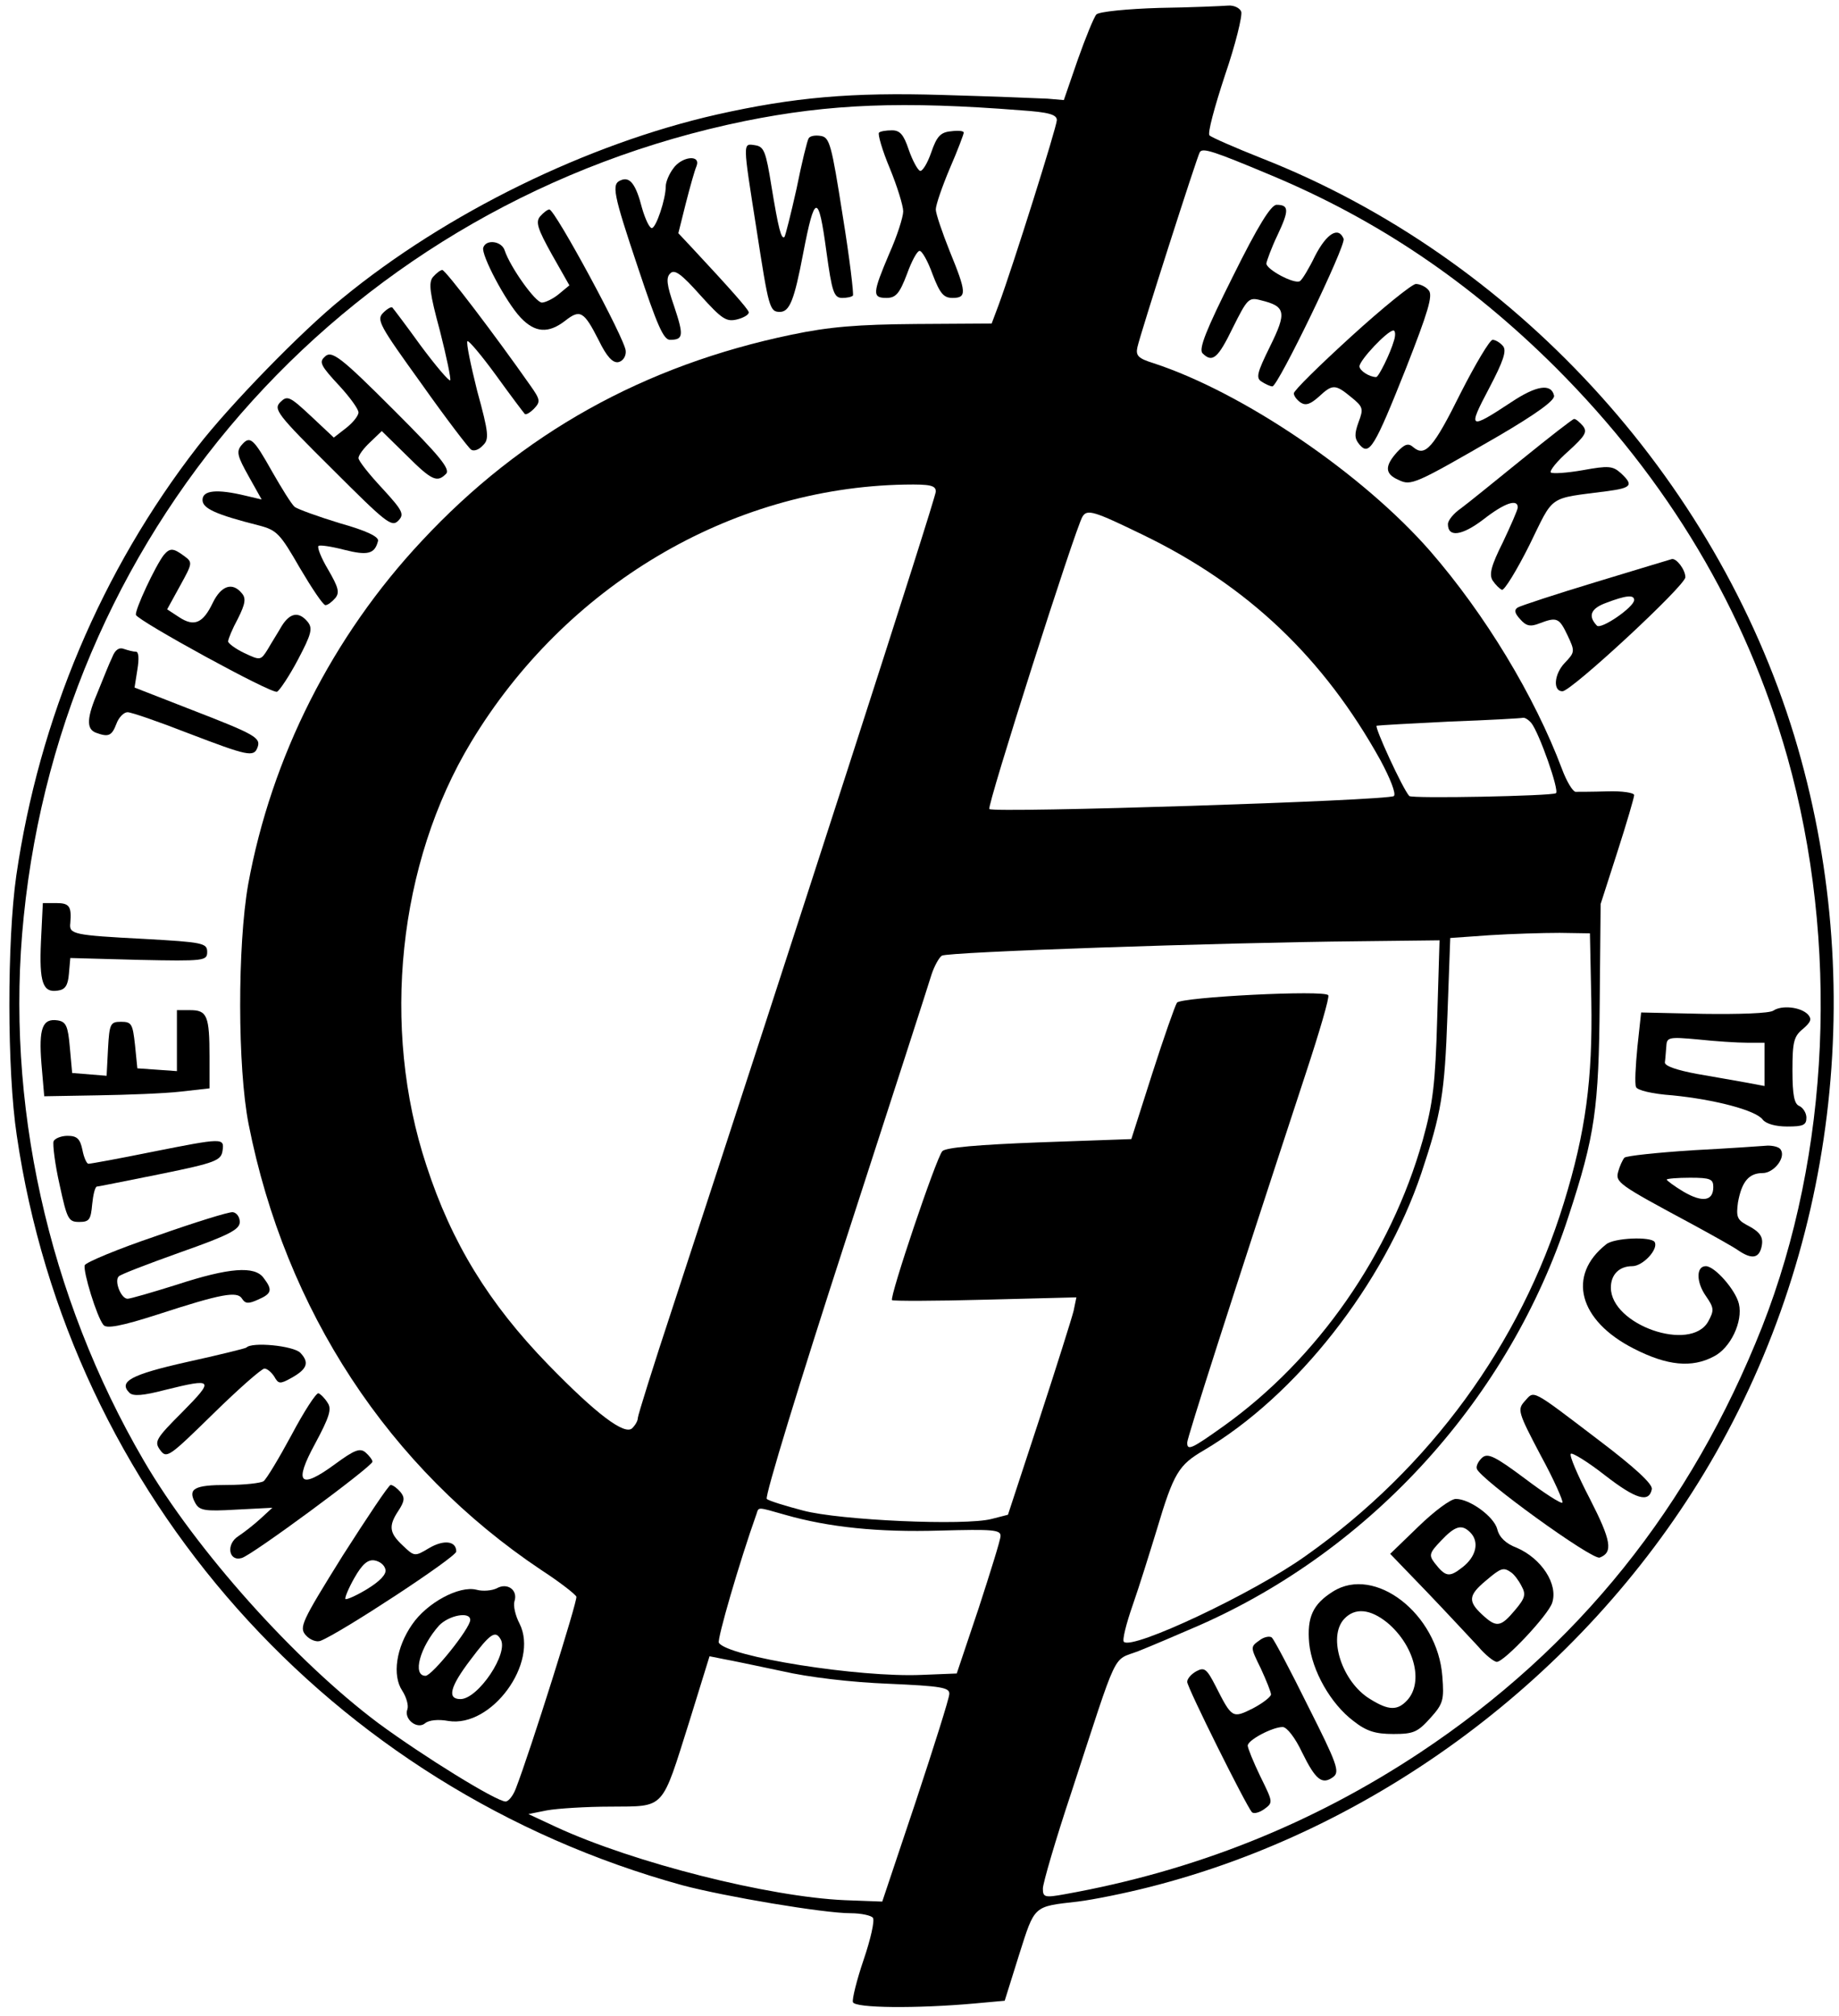 <?xml version="1.0" standalone="no"?>
<!DOCTYPE svg PUBLIC "-//W3C//DTD SVG 20010904//EN"
 "http://www.w3.org/TR/2001/REC-SVG-20010904/DTD/svg10.dtd">
<svg version="1.0" xmlns="http://www.w3.org/2000/svg"
 width="395pt" height="433pt" viewBox="0 0 395 433"
 preserveAspectRatio="xMidYMid meet">

<g transform="translate(0,433) scale(0.1,-0.1)"
fill="#000000" stroke="none">
<path d="M2490 4313 c-68 -2 -129 -8 -135 -14 -5 -5 -23 -49 -40 -97 l-30 -87
-35 3 c-19 1 -121 5 -226 8 -195 6 -319 -5 -484 -42 -278 -63 -581 -211 -805
-395 -87 -70 -244 -232 -311 -319 -206 -266 -340 -584 -389 -921 -20 -140 -20
-419 1 -558 113 -772 674 -1403 1430 -1611 90 -24 303 -60 361 -60 23 0 45 -5
48 -10 4 -6 -5 -46 -20 -90 -15 -44 -25 -85 -23 -91 4 -13 137 -14 260 -3 l66
6 31 99 c34 107 30 103 126 114 33 4 102 18 153 31 487 123 928 452 1192 889
284 470 355 1053 194 1584 -170 557 -605 1029 -1144 1241 -58 23 -108 45 -112
49 -5 4 11 62 33 129 23 67 38 129 35 137 -3 8 -16 14 -28 13 -13 -1 -79 -4
-148 -5z m-297 -220 c59 -4 77 -9 77 -21 0 -14 -94 -313 -125 -397 l-15 -40
-162 -1 c-126 -1 -187 -6 -268 -23 -317 -66 -579 -212 -794 -443 -192 -205
-323 -464 -373 -738 -23 -131 -23 -393 1 -515 79 -400 301 -739 629 -958 40
-26 73 -52 75 -57 3 -8 -99 -332 -130 -412 -6 -16 -16 -28 -22 -28 -20 0 -178
98 -273 168 -179 134 -392 372 -504 564 -206 353 -299 772 -258 1169 86 850
709 1537 1549 1709 183 37 339 43 593 23z m536 -139 c230 -96 428 -230 612
-413 242 -242 409 -522 498 -837 112 -399 92 -852 -54 -1224 -153 -387 -396
-690 -735 -915 -231 -153 -483 -254 -762 -304 -44 -8 -48 -7 -48 12 0 11 27
104 61 206 103 315 87 282 144 304 28 11 86 36 130 55 373 164 668 491 794
879 57 174 65 231 67 460 l2 211 36 112 c20 62 36 117 36 122 0 5 -26 9 -57 8
-32 -1 -63 -1 -69 -1 -6 1 -19 22 -29 49 -59 157 -165 332 -283 468 -145 166
-402 341 -595 404 -32 10 -38 16 -34 34 6 28 128 409 134 419 6 10 28 3 152
-49z m-719 -680 c0 -14 -305 -958 -566 -1755 -41 -124 -74 -230 -74 -235 0 -6
-5 -15 -12 -22 -16 -16 -77 30 -181 137 -127 131 -207 261 -261 427 -98 296
-61 650 96 910 202 335 556 546 931 553 56 1 67 -2 67 -15z m445 -93 c225
-109 388 -264 510 -484 21 -39 34 -72 29 -77 -10 -10 -860 -37 -869 -28 -6 5
185 604 200 628 10 17 25 12 130 -39z m834 -404 c17 -21 61 -146 53 -151 -10
-6 -309 -12 -315 -6 -14 15 -76 150 -70 151 5 1 76 5 158 9 83 3 153 7 156 8
4 1 12 -4 18 -11z m129 -597 c3 -167 -12 -282 -59 -434 -93 -303 -288 -570
-554 -758 -113 -81 -373 -203 -391 -185 -4 3 5 39 19 79 14 40 37 114 52 163
36 121 47 138 100 169 199 117 388 358 468 596 43 129 50 170 56 340 l6 165
85 6 c47 3 114 5 150 5 l65 -1 3 -145z m-331 -37 c-4 -141 -9 -183 -31 -262
-69 -245 -226 -470 -427 -614 -70 -50 -79 -54 -79 -36 0 10 93 301 255 794 29
88 51 163 48 167 -6 12 -317 -4 -325 -16 -4 -6 -28 -74 -53 -152 l-45 -141
-197 -7 c-131 -5 -202 -11 -209 -19 -13 -14 -114 -314 -108 -320 2 -2 93 -2
200 1 l196 5 -6 -29 c-4 -16 -37 -121 -74 -234 l-67 -204 -35 -9 c-57 -15
-326 -3 -405 18 -38 10 -74 21 -78 25 -5 4 71 252 168 551 97 299 181 559 186
576 6 18 16 36 22 40 12 8 592 28 896 31 l173 2 -5 -167z m-1401 -1067 c94
-27 201 -38 333 -34 113 3 131 2 130 -12 0 -8 -22 -78 -47 -155 l-47 -140 -75
-3 c-135 -6 -417 39 -436 69 -4 7 44 173 81 277 5 15 1 15 61 -2z m-6 -336
c56 -13 149 -24 228 -27 113 -5 132 -8 131 -22 0 -9 -33 -113 -72 -231 l-72
-215 -80 3 c-163 7 -453 80 -620 157 l-60 28 40 8 c22 4 84 8 137 8 118 1 108
-9 169 184 l43 139 30 -6 c17 -3 74 -15 126 -26z"/>
<path d="M1888 4045 c-3 -3 7 -38 23 -76 16 -39 29 -81 29 -93 0 -12 -13 -53
-30 -91 -36 -85 -37 -95 -6 -95 20 0 28 9 44 51 10 28 22 50 27 50 5 1 18 -22
28 -50 16 -42 24 -51 43 -51 31 0 30 12 -6 100 -16 40 -30 81 -30 90 0 10 14
50 30 88 17 39 30 74 30 77 0 4 -12 5 -27 3 -23 -2 -31 -11 -43 -46 -8 -23
-19 -41 -24 -39 -5 2 -16 22 -24 45 -11 33 -19 42 -36 42 -13 0 -25 -2 -28 -5z"/>
<path d="M1737 4033 c-3 -4 -15 -53 -26 -108 -12 -54 -24 -101 -26 -104 -7 -6
-13 18 -28 109 -12 75 -16 85 -35 88 -27 4 -27 10 3 -181 26 -168 28 -177 50
-177 21 0 31 25 50 125 25 130 33 131 50 5 12 -87 16 -100 34 -100 10 0 20 2
23 5 2 3 -7 80 -22 172 -24 153 -28 168 -47 171 -12 2 -23 0 -26 -5z"/>
<path d="M1446 3968 c-9 -12 -16 -29 -16 -38 0 -28 -21 -90 -30 -90 -5 0 -14
19 -21 43 -13 51 -26 68 -45 60 -21 -8 -18 -26 37 -190 40 -120 54 -153 68
-153 29 0 30 9 9 72 -16 46 -18 62 -8 71 9 9 24 -2 64 -47 47 -52 56 -58 80
-52 15 4 26 11 24 16 -3 8 -38 48 -121 137 l-30 32 16 64 c9 35 19 71 23 80
10 26 -32 21 -50 -5z"/>
<path d="M1160 3865 c-10 -12 -5 -27 25 -81 l38 -67 -23 -19 c-12 -10 -29 -18
-36 -18 -14 0 -68 76 -80 112 -6 20 -40 25 -46 6 -5 -15 48 -116 80 -150 31
-33 60 -35 96 -7 32 25 40 21 72 -42 17 -35 30 -49 42 -47 10 2 17 13 16 24 0
23 -152 304 -164 304 -4 0 -13 -7 -20 -15z"/>
<path d="M930 3735 c-10 -12 -7 -35 15 -116 14 -55 24 -103 22 -106 -3 -2 -31
31 -63 74 -31 43 -59 80 -61 82 -2 3 -11 -2 -20 -11 -15 -15 -8 -27 82 -152
53 -75 102 -139 107 -142 6 -4 17 0 25 9 14 13 13 26 -12 117 -14 56 -24 104
-21 107 2 3 30 -30 62 -74 31 -43 59 -80 61 -82 2 -3 11 2 20 11 14 15 14 19
-8 50 -75 107 -182 248 -189 248 -4 0 -13 -7 -20 -15z"/>
<path d="M697 3563 c-12 -11 -8 -19 33 -63 22 -24 40 -49 40 -56 0 -7 -12 -22
-26 -33 l-27 -21 -49 46 c-46 43 -51 45 -66 30 -15 -15 -7 -26 111 -143 115
-115 128 -126 142 -112 14 14 11 21 -34 70 -28 30 -51 59 -51 65 0 6 11 21 25
34 l25 24 53 -52 c55 -55 66 -59 85 -40 10 10 -14 39 -110 135 -117 117 -136
132 -151 116z"/>
<path d="M519 3374 c-12 -14 -9 -24 15 -67 l28 -50 -34 8 c-62 15 -93 12 -93
-9 0 -18 27 -31 122 -55 38 -10 45 -18 87 -91 26 -44 50 -80 55 -80 5 0 14 7
21 15 10 12 7 23 -15 61 -15 25 -24 48 -21 51 2 3 28 -1 55 -8 51 -13 66 -9
73 19 2 9 -25 22 -82 38 -46 14 -90 30 -97 35 -7 6 -28 40 -48 75 -41 73 -48
79 -66 58z"/>
<path d="M352 3138 c-18 -23 -63 -119 -60 -129 5 -13 291 -170 303 -165 5 2
26 33 45 69 29 55 32 67 21 81 -19 23 -38 20 -56 -9 -8 -14 -22 -36 -30 -50
-15 -24 -16 -24 -50 -8 -19 9 -35 21 -35 25 0 5 9 27 21 49 16 32 18 44 8 55
-20 24 -44 16 -62 -21 -21 -44 -40 -52 -72 -31 l-26 17 28 51 c27 49 27 50 8
64 -23 17 -30 17 -43 2z"/>
<path d="M241 2918 c-6 -12 -19 -45 -30 -72 -25 -58 -26 -82 -5 -90 27 -10 34
-7 44 19 5 14 16 25 24 25 8 0 66 -20 130 -45 128 -49 141 -52 149 -31 8 21
-4 28 -141 81 l-123 48 6 38 c4 24 3 39 -3 39 -6 0 -17 3 -26 6 -10 4 -19 -2
-25 -18z"/>
<path d="M88 2308 c-4 -89 4 -111 36 -106 16 2 22 11 24 36 l3 34 147 -4 c141
-3 147 -2 147 17 0 19 -9 21 -135 28 -153 8 -162 10 -159 34 3 36 -2 43 -30
43 l-29 0 -4 -82z"/>
<path d="M380 2094 l0 -65 -42 3 -43 3 -5 50 c-5 45 -7 50 -30 50 -23 0 -25
-4 -28 -58 l-3 -58 -37 3 -37 3 -5 55 c-4 46 -8 55 -26 58 -33 5 -41 -17 -35
-93 l6 -70 115 2 c63 1 143 4 178 8 l62 7 0 68 c0 87 -5 100 -41 100 l-29 0 0
-66z"/>
<path d="M115 1878 c-2 -7 3 -49 13 -93 16 -74 19 -80 42 -80 22 0 25 5 28 38
2 20 6 37 10 38 4 0 66 13 137 27 118 24 130 29 133 50 4 28 2 28 -154 -3 -69
-14 -129 -25 -134 -25 -4 0 -10 14 -13 30 -5 24 -12 30 -32 30 -14 0 -28 -6
-30 -12z"/>
<path d="M336 1675 c-83 -28 -152 -57 -154 -63 -4 -13 26 -111 40 -128 6 -9
38 -3 116 22 138 45 172 51 182 34 7 -11 14 -11 34 -2 30 13 32 21 12 47 -19
26 -74 22 -187 -15 -51 -16 -99 -30 -105 -30 -14 0 -29 38 -19 48 3 4 63 27
133 52 105 37 127 49 127 65 0 11 -7 20 -15 21 -8 1 -82 -22 -164 -51z"/>
<path d="M529 1435 c-3 -2 -60 -16 -128 -31 -120 -27 -147 -42 -123 -66 8 -8
30 -6 76 6 105 26 107 23 38 -47 -58 -58 -61 -64 -48 -82 14 -19 19 -15 114
78 54 53 104 97 110 97 6 0 15 -8 21 -17 9 -16 12 -17 37 -3 34 19 39 33 19
54 -15 15 -104 24 -116 11z"/>
<path d="M626 1247 c-27 -50 -54 -95 -60 -99 -6 -4 -41 -8 -78 -8 -71 0 -85
-8 -69 -38 9 -17 20 -19 88 -15 l78 4 -25 -23 c-14 -13 -36 -30 -48 -38 -27
-17 -21 -55 7 -47 21 5 281 197 281 207 0 4 -7 13 -15 20 -12 10 -24 5 -65
-25 -76 -56 -90 -42 -43 44 30 56 36 74 27 87 -6 10 -15 19 -20 21 -5 1 -31
-39 -58 -90z"/>
<path d="M736 988 c-89 -143 -94 -154 -79 -171 9 -10 23 -15 31 -12 42 16 292
180 292 192 0 23 -27 26 -59 7 -30 -18 -31 -18 -56 6 -29 27 -31 42 -9 75 13
20 14 28 4 40 -7 8 -16 15 -21 15 -4 0 -50 -69 -103 -152z m92 -30 c2 -10 -12
-25 -40 -42 -23 -14 -44 -23 -46 -21 -2 2 6 22 19 45 17 30 29 40 43 38 12 -2
22 -10 24 -20z"/>
<path d="M1067 918 c-10 -5 -30 -7 -44 -3 -37 9 -106 -28 -138 -75 -34 -49
-43 -109 -21 -142 9 -14 14 -32 11 -40 -8 -21 21 -44 38 -30 8 7 29 9 50 5 93
-15 195 125 153 209 -9 17 -14 39 -11 48 8 24 -15 41 -38 28z m-57 -68 c0 -18
-82 -120 -96 -120 -29 0 -12 62 29 108 21 22 67 31 67 12z m65 -41 c19 -29
-48 -129 -86 -129 -29 0 -23 26 22 85 42 56 53 63 64 44z"/>
<path d="M2648 3736 c-57 -114 -74 -156 -65 -165 21 -21 33 -11 65 55 31 62
34 66 60 59 54 -13 56 -26 20 -99 -28 -57 -31 -68 -18 -76 8 -5 18 -10 23 -10
12 0 158 302 153 317 -11 27 -36 12 -61 -36 -13 -27 -28 -52 -33 -55 -12 -7
-72 25 -72 38 1 6 11 34 24 61 25 53 25 65 -2 65 -12 0 -40 -45 -94 -154z"/>
<path d="M2902 3607 c-68 -62 -123 -116 -123 -122 0 -5 6 -14 15 -20 11 -7 21
-3 39 13 29 27 35 27 69 -1 26 -21 27 -25 16 -54 -9 -25 -9 -35 2 -48 21 -25
32 -7 100 164 47 120 58 156 49 167 -6 8 -19 14 -28 14 -9 -1 -71 -51 -139
-113z m92 -9 c-8 -28 -33 -78 -38 -78 -15 0 -36 14 -36 23 0 13 60 77 73 77 4
0 5 -10 1 -22z"/>
<path d="M3137 3485 c-58 -117 -76 -137 -101 -116 -11 10 -19 7 -35 -10 -27
-30 -27 -47 3 -60 27 -13 34 -10 214 94 82 48 122 77 120 87 -6 27 -38 22 -92
-14 -91 -60 -94 -58 -48 29 31 59 39 82 30 92 -6 7 -16 13 -22 13 -6 0 -37
-52 -69 -115z"/>
<path d="M3270 3344 c-58 -47 -117 -95 -132 -106 -16 -11 -28 -26 -28 -34 0
-29 30 -25 76 10 46 36 74 45 74 26 0 -5 -15 -39 -32 -75 -25 -50 -30 -69 -22
-82 6 -9 15 -18 20 -20 5 -2 32 42 59 96 54 110 38 99 168 116 52 7 56 13 28
39 -17 15 -26 16 -81 6 -34 -6 -65 -8 -69 -5 -3 4 14 25 38 46 36 33 41 41 31
54 -7 8 -15 15 -19 15 -3 0 -53 -39 -111 -86z"/>
<path d="M3429 3080 c-86 -26 -162 -51 -169 -55 -8 -5 -7 -12 5 -25 13 -15 22
-17 42 -9 37 14 42 12 60 -26 16 -34 16 -36 -6 -59 -23 -24 -26 -61 -5 -61 19
0 264 227 264 245 0 16 -19 41 -29 39 -4 -1 -76 -23 -162 -49z m81 -39 c0 -15
-71 -64 -80 -55 -20 21 -13 37 20 49 42 16 60 18 60 6z"/>
<path d="M3809 2159 c-8 -6 -75 -8 -149 -7 l-135 3 -8 -74 c-4 -41 -6 -79 -3
-86 2 -7 35 -15 78 -18 91 -9 179 -32 194 -52 7 -9 27 -15 53 -15 34 0 41 3
41 19 0 10 -7 21 -15 25 -11 4 -15 23 -15 77 0 61 3 73 23 89 17 15 19 21 10
31 -16 16 -56 20 -74 8z m-56 -69 l37 0 0 -46 0 -47 -37 7 c-21 4 -69 12 -108
19 -43 8 -70 17 -69 25 1 6 2 22 3 33 1 21 4 22 69 16 37 -4 84 -7 105 -7z"/>
<path d="M3636 1859 c-77 -5 -143 -12 -147 -16 -4 -5 -10 -18 -13 -29 -7 -24
-1 -28 159 -114 44 -24 89 -49 100 -57 27 -18 42 -16 48 6 6 23 -1 34 -32 50
-20 11 -22 18 -18 48 8 44 23 63 53 63 24 0 50 33 39 50 -3 6 -16 9 -28 9 -12
-1 -85 -6 -161 -10z m44 -79 c0 -30 -23 -34 -64 -10 -20 12 -36 24 -36 26 0 2
23 4 50 4 44 0 50 -3 50 -20z"/>
<path d="M3450 1657 c-85 -67 -59 -164 59 -224 72 -37 125 -42 172 -17 36 18
63 75 54 113 -7 30 -52 81 -71 81 -21 0 -21 -34 0 -64 18 -26 18 -31 5 -55
-38 -67 -209 -7 -209 73 0 28 18 46 46 46 23 0 57 37 48 52 -8 12 -87 9 -104
-5z"/>
<path d="M3275 1320 c-16 -18 -15 -23 34 -116 29 -53 49 -99 47 -102 -3 -3
-40 21 -81 52 -63 47 -79 55 -91 45 -8 -7 -14 -18 -12 -24 5 -21 248 -197 264
-191 29 11 25 36 -21 126 -26 50 -45 94 -41 97 3 3 36 -17 73 -46 67 -52 95
-60 101 -30 2 11 -37 47 -115 106 -147 112 -137 106 -158 83z"/>
<path d="M3047 1051 l-61 -59 80 -83 c44 -46 93 -99 109 -116 15 -18 34 -33
40 -33 16 0 111 101 119 127 13 40 -23 95 -76 118 -24 9 -38 23 -42 40 -7 27
-59 65 -89 65 -11 0 -46 -26 -80 -59z m111 -13 c20 -20 13 -52 -17 -75 -28
-22 -36 -21 -60 10 -12 16 -11 21 14 47 31 33 45 36 63 18z m88 -86 c6 -4 16
-17 22 -29 10 -18 8 -26 -14 -52 -31 -37 -40 -38 -71 -9 -30 28 -29 41 8 72
33 28 38 30 55 18z"/>
<path d="M2863 911 c-43 -27 -56 -55 -51 -111 6 -59 46 -130 95 -167 28 -22
47 -28 86 -28 43 0 52 4 79 34 28 31 30 39 26 90 -10 134 -145 239 -235 182z
m117 -67 c58 -49 78 -127 43 -166 -21 -23 -40 -23 -80 2 -60 36 -92 133 -56
172 23 25 56 22 93 -8z"/>
<path d="M2705 806 c-20 -14 -19 -15 3 -60 12 -26 22 -51 22 -56 0 -5 -18 -19
-39 -30 -44 -22 -45 -21 -80 48 -19 37 -24 41 -41 32 -11 -6 -20 -16 -20 -23
0 -12 126 -265 139 -280 4 -4 16 -1 27 7 19 14 18 15 -9 70 -15 31 -27 61 -27
66 0 12 53 40 75 40 9 0 27 -23 42 -55 29 -59 43 -70 67 -52 14 11 8 28 -54
151 -38 77 -73 143 -78 148 -4 4 -17 2 -27 -6z"/>
</g>
</svg>
